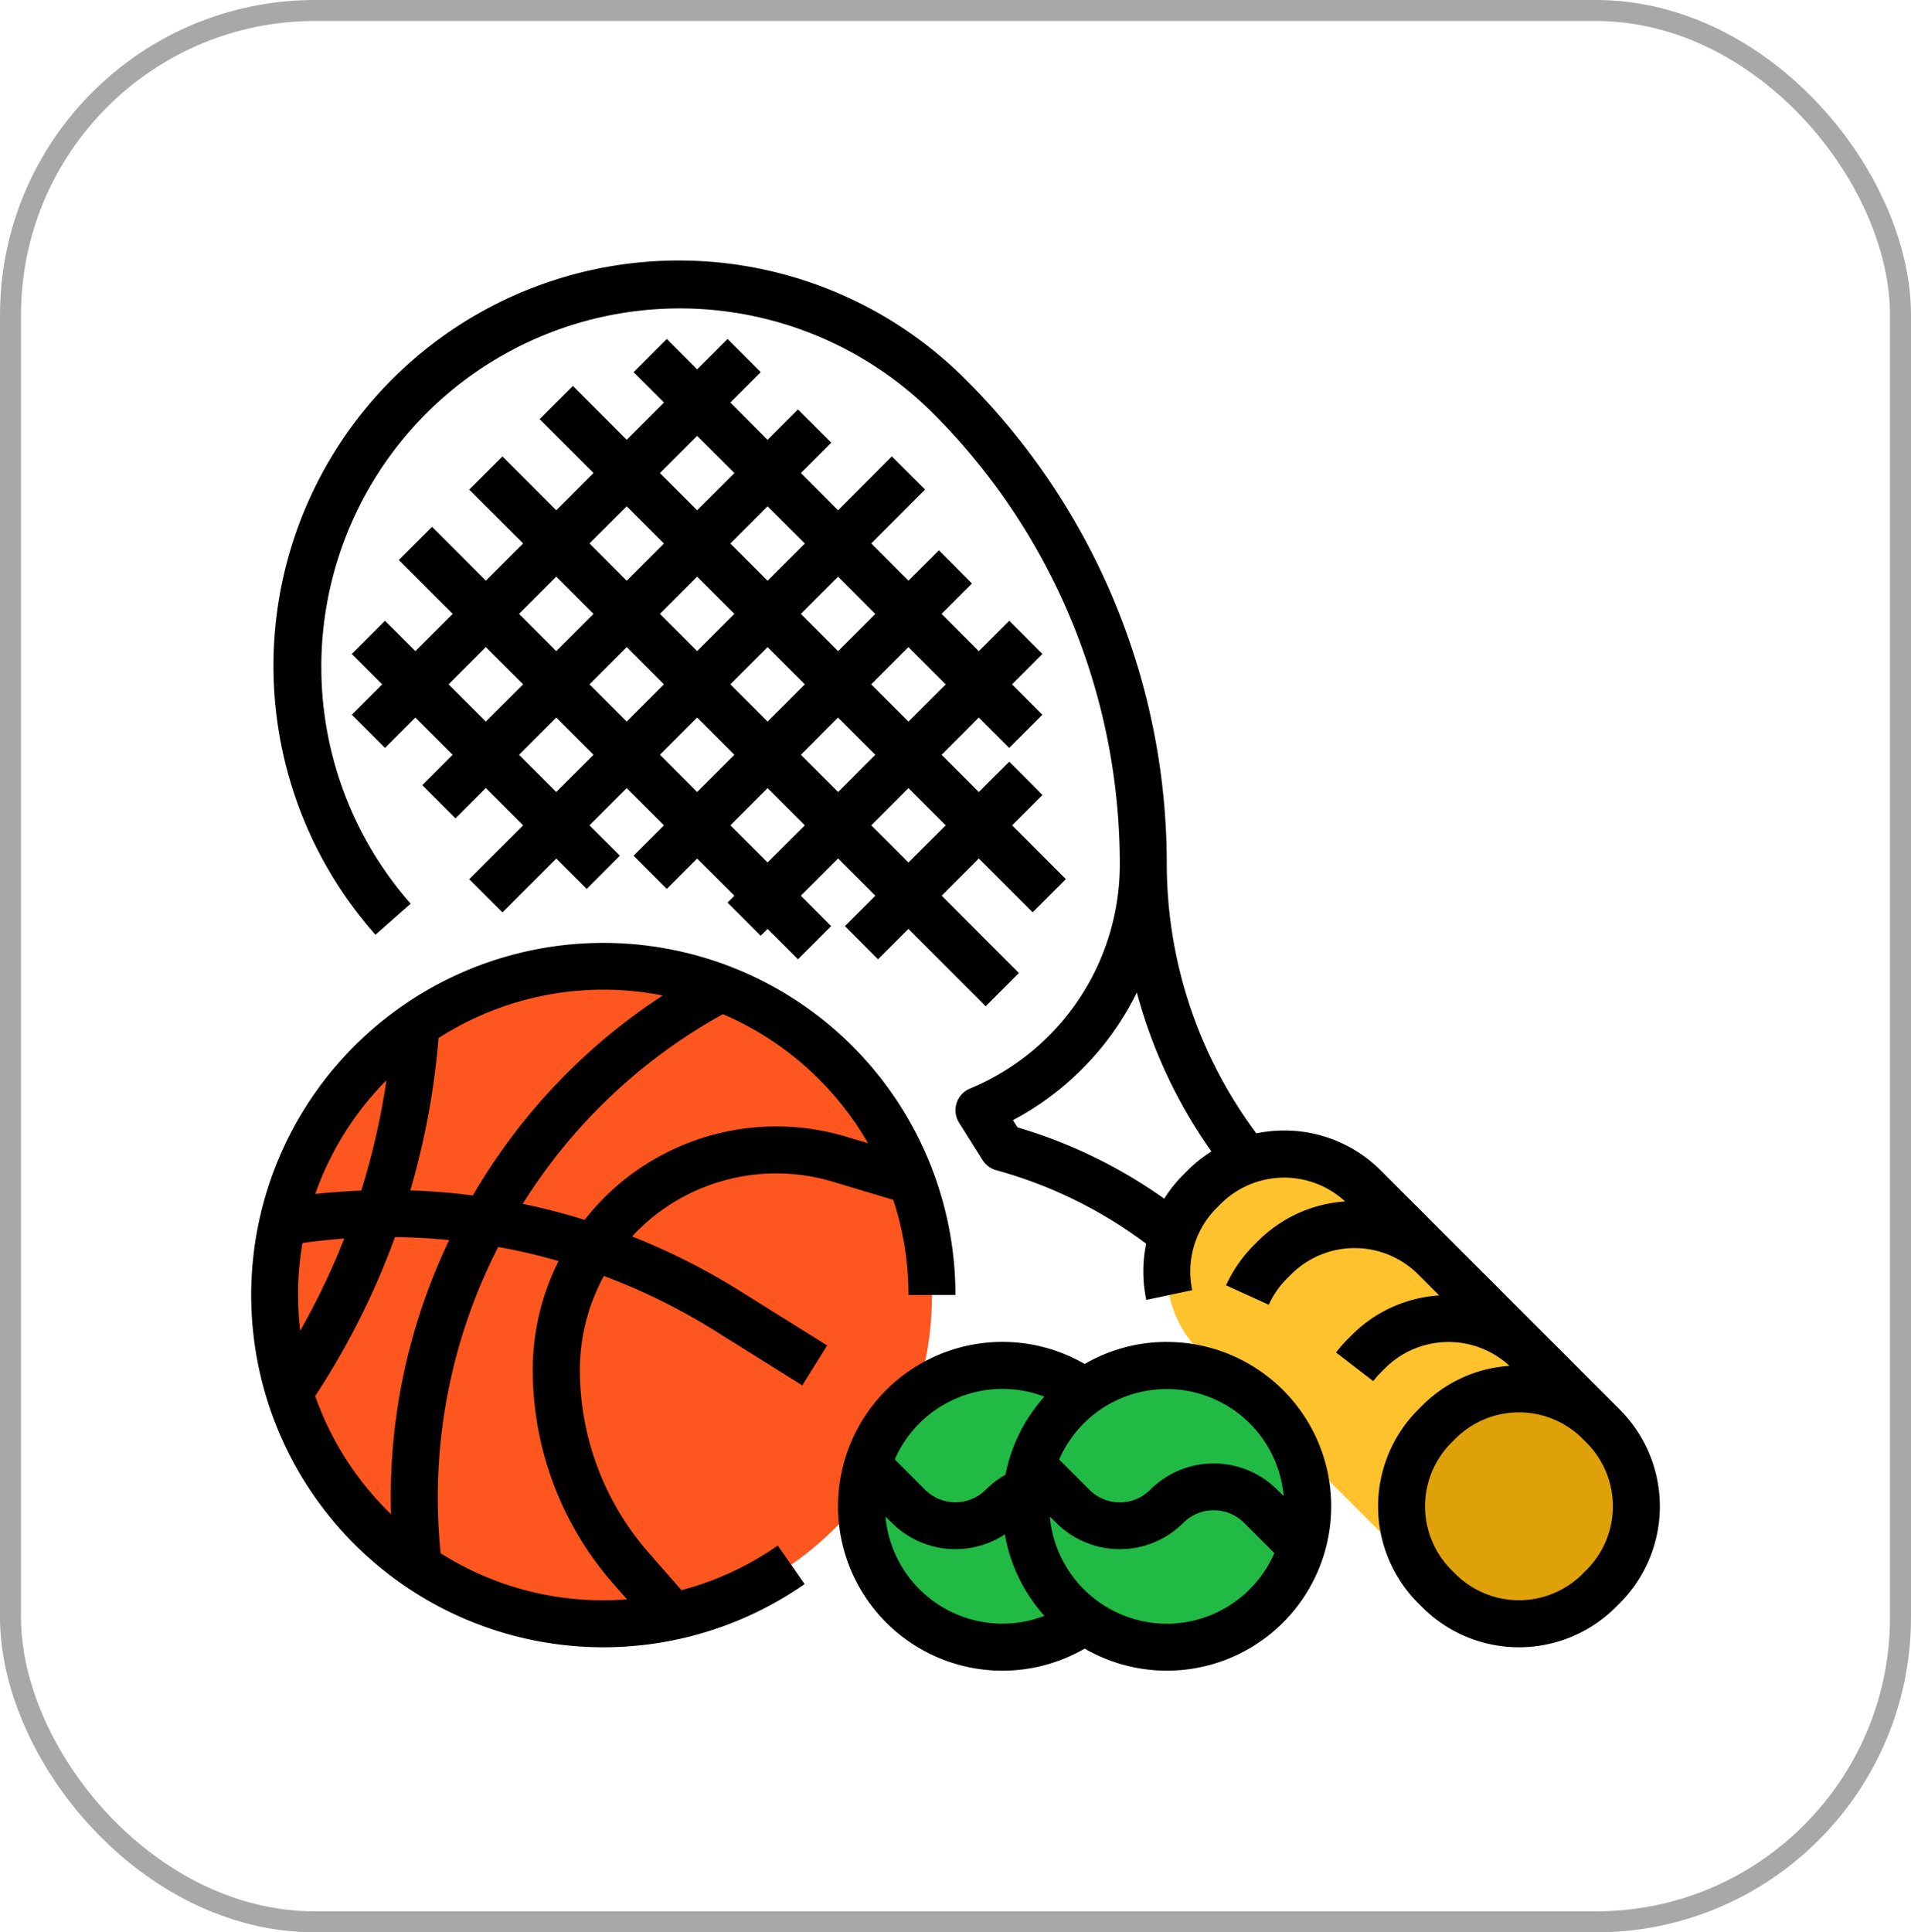 <svg xmlns="http://www.w3.org/2000/svg" width="91" height="92" viewBox="0 0 91 92"><defs><style>.a,.g{fill:none;}.a{stroke:#a8a8a8;}.b{fill:#fec22d;}.c{fill:#dea109;}.d{fill:#fd561f;}.e{fill:#21ba45;}.f{stroke:none;}</style></defs><g transform="translate(-994 -587.901)"><g class="a" transform="translate(994 587.901)"><rect class="f" width="91" height="92" rx="15"/><rect class="g" x="0.5" y="0.5" width="90" height="91" rx="14.5"/></g><g transform="translate(1005.96 600.357)"><path class="b" d="M337.408,321.581l11.836,11.836-7.827,7.827-11.836-11.836A5.4,5.4,0,0,1,328,325.591h0a5.4,5.4,0,0,1,1.581-3.817l.192-.192A5.4,5.4,0,0,1,333.591,320h0A5.4,5.4,0,0,1,337.408,321.581Z" transform="translate(-284.4 -277.512)"/><path class="c" d="M413.591,400h0a5.4,5.4,0,0,0-3.818,1.581l-.192.192A5.4,5.4,0,0,0,408,405.591h0a5.4,5.4,0,0,0,1.581,3.817l.192.192a5.4,5.4,0,0,0,3.818,1.581h0a5.4,5.4,0,0,0,3.817-1.581l.192-.192a5.4,5.4,0,0,0,1.581-3.817h0a5.4,5.4,0,0,0-1.581-3.817l-.192-.192A5.4,5.4,0,0,0,413.591,400Z" transform="translate(-353.219 -346.331)"/><path class="d" d="M55.306,271.632a15.644,15.644,0,0,1-11.12,14.985,15.283,15.283,0,0,1-2.5.537A15.66,15.66,0,0,1,24.167,269.34a15.371,15.371,0,0,1,.535-2.356,15.667,15.667,0,0,1,19.131-10.439A15.306,15.306,0,0,1,46.6,257.6a15.7,15.7,0,0,1,7.167,7.258,15.2,15.2,0,0,1,.981,2.629A15.581,15.581,0,0,1,55.306,271.632Z" transform="translate(-22.888 -222.435)"/><path class="e" d="M237.417,398.7q0,.317-.029.625A6.709,6.709,0,0,1,224,398.7q0-.316.029-.625a6.709,6.709,0,0,1,13.388.625Z" transform="translate(-194.935 -339.44)"/><path class="e" d="M293.417,398.708q0,.316-.029.625A6.709,6.709,0,0,1,280,398.708q0-.317.029-.625a6.709,6.709,0,0,1,13.388.625Z" transform="translate(-243.109 -339.448)"/><path d="M88.06,70.651,76.687,59.278a6.474,6.474,0,0,0-4.608-1.909,6.576,6.576,0,0,0-1.325.135,21.507,21.507,0,0,1-4.266-12.827,32.561,32.561,0,0,0-9.537-23.024A19.3,19.3,0,0,0,28.807,48.048l1.677-1.479A17.066,17.066,0,0,1,55.37,23.234a30.324,30.324,0,0,1,8.882,21.443,11.548,11.548,0,0,1-7.138,10.694A1.118,1.118,0,0,0,56.6,57l1.118,1.775a1.118,1.118,0,0,0,.649.482,21.291,21.291,0,0,1,7.14,3.5,6.545,6.545,0,0,0,.006,2.675l2.188-.463a4.28,4.28,0,0,1,1.161-3.913l.192-.192a4.279,4.279,0,0,1,5.929-.118,6.467,6.467,0,0,0-4.156,1.891l-.192.192a6.5,6.5,0,0,0-1.323,1.909l2.035.926a4.264,4.264,0,0,1,.869-1.254l.192-.192a4.281,4.281,0,0,1,6.052,0l1,1A6.467,6.467,0,0,0,75.3,67.105l-.192.192a6.54,6.54,0,0,0-.559.637L76.32,69.3a4.289,4.289,0,0,1,.367-.418l.192-.192a4.279,4.279,0,0,1,5.929-.118,6.466,6.466,0,0,0-4.156,1.891l-.192.192a6.517,6.517,0,0,0,0,9.216l.192.192a6.517,6.517,0,0,0,9.216,0l.192-.192a6.517,6.517,0,0,0,0-9.216ZM67.471,59.278l-.192.192a6.566,6.566,0,0,0-.912,1.144,23.492,23.492,0,0,0-6.987-3.394l-.217-.345a13.767,13.767,0,0,0,5.9-6.076,23.759,23.759,0,0,0,3.551,7.566,6.563,6.563,0,0,0-1.144.912ZM86.479,78.286l-.192.192a4.281,4.281,0,0,1-6.054,0l-.192-.192a4.281,4.281,0,0,1,0-6.054l.192-.192a4.281,4.281,0,0,1,6.054,0l.192.192h0a4.281,4.281,0,0,1,0,6.054Z" transform="translate(-22.888 -16)"/><path d="M55.279,65.168l1.446-1.446L58.5,65.5l-2.564,2.564,1.581,1.581,2.564-2.564,1.446,1.446,1.581-1.581L61.66,65.5l1.773-1.773L65.206,65.5l-1.446,1.446,1.581,1.581,1.446-1.446L68.56,68.85l-.327.327,1.581,1.581.328-.327,1.446,1.446L73.169,70.3,71.723,68.85,73.5,67.077l1.773,1.773L73.824,70.3,75.4,71.877l1.446-1.446,3.682,3.682,1.581-1.581L78.432,68.85,80.2,67.077l2.564,2.564,1.581-1.581L81.786,65.5l1.446-1.446L81.65,62.469,80.2,63.914l-1.773-1.773L80.2,60.368l1.446,1.446,1.581-1.581-1.446-1.446,1.446-1.446L81.65,55.76,80.2,57.206l-1.773-1.773,1.446-1.446L78.3,52.406,76.85,53.851l-1.773-1.773,2.564-2.564L76.06,47.933,73.5,50.5l-1.773-1.773,1.446-1.446L71.587,45.7l-1.446,1.446L68.369,45.37l1.446-1.446-1.581-1.581-1.446,1.446-1.446-1.446-1.581,1.581,1.446,1.446-1.773,1.773-2.564-2.564L59.288,46.16l2.564,2.564L60.079,50.5l-2.564-2.564-1.581,1.581L58.5,52.078l-1.773,1.773-2.564-2.564-1.581,1.581,2.564,2.564L53.37,57.206,51.924,55.76l-1.581,1.581,1.446,1.446-1.446,1.446,1.581,1.581,1.446-1.446,1.773,1.773L53.7,63.587Zm4.8-1.254-1.773-1.773,1.773-1.773,1.773,1.773ZM70.142,60.56l-1.773-1.773,1.773-1.773,1.773,1.773Zm3.354-.192,1.773,1.773L73.5,63.914l-1.773-1.773Zm-6.709-3.163-1.773-1.773,1.773-1.773,1.773,1.773Zm-1.581,1.581L63.433,60.56,61.66,58.787l1.773-1.773Zm-.192,3.354,1.773-1.773,1.773,1.773-1.773,1.773Zm5.127,5.127L68.369,65.5l1.773-1.773L71.915,65.5ZM78.623,65.5,76.85,67.269,75.077,65.5l1.773-1.773Zm0-6.709L76.85,60.56l-1.773-1.773,1.773-1.773Zm-3.354-3.354L73.5,57.206l-1.773-1.773L73.5,53.66Zm-3.354-3.354-1.773,1.773-1.773-1.773,1.773-1.773Zm-5.127-5.127,1.773,1.773L66.787,50.5l-1.773-1.773Zm-3.354,3.354,1.773,1.773-1.773,1.773L61.66,52.078ZM60.079,53.66l1.773,1.773-1.773,1.773-1.773-1.773Zm-5.127,5.127,1.773-1.773L58.5,58.787,56.724,60.56Z" transform="translate(-45.55 -38.661)"/><path d="M36.091,260.443a9.362,9.362,0,0,1,7.65-1.028l2.883.865a14.478,14.478,0,0,1,.723,4.528h2.236A16.768,16.768,0,1,0,42.4,278.573l-1.279-1.834a14.436,14.436,0,0,1-4.585,2.124l-1.576-1.8a13.188,13.188,0,0,1-3.262-8.684,9.307,9.307,0,0,1,1.143-4.475,29.391,29.391,0,0,1,5.274,2.6l4.172,2.608,1.185-1.9-4.172-2.608a31.63,31.63,0,0,0-5.116-2.581,9.277,9.277,0,0,1,1.912-1.583Zm9.33-2.858-1.038-.311a11.6,11.6,0,0,0-9.477,1.273,11.461,11.461,0,0,0-2.979,2.684c-.968-.3-1.954-.554-2.951-.76a26.189,26.189,0,0,1,9.533-9.033,14.628,14.628,0,0,1,6.912,6.148Zm-9.78-7.034a28.431,28.431,0,0,0-9.039,9.52c-.987-.127-1.982-.207-2.978-.24a36.359,36.359,0,0,0,1.343-7.254A14.524,14.524,0,0,1,35.641,250.55ZM18.275,264.808a14.569,14.569,0,0,1,.212-2.476q.99-.138,1.991-.211a34.157,34.157,0,0,1-2.1,4.391,14.618,14.618,0,0,1-.1-1.7Zm4.212-10.222a34.114,34.114,0,0,1-1.2,5.252c-.731.03-1.464.084-2.192.164A14.564,14.564,0,0,1,22.487,254.586Zm-3.393,15.032a36.391,36.391,0,0,0,3.8-7.568c.861.01,1.724.058,2.582.143a28.328,28.328,0,0,0-2.77,13.055,14.571,14.571,0,0,1-3.614-5.63Zm14.178,8.917.67.766q-.562.043-1.131.044a14.448,14.448,0,0,1-7.744-2.24,26.142,26.142,0,0,1,2.744-14.583,29.409,29.409,0,0,1,2.872.671,11.537,11.537,0,0,0-1.227,5.186,15.425,15.425,0,0,0,3.816,10.157Z" transform="translate(-16.045 -215.611)"/><path d="M231.652,383.994a7.777,7.777,0,0,0-3.909,1.05,7.827,7.827,0,1,0,0,13.552,7.825,7.825,0,1,0,3.91-14.6Zm5.568,7.341-.305-.3a4.28,4.28,0,0,0-6.054,0,2.044,2.044,0,0,1-2.891,0l-1.442-1.442a5.589,5.589,0,0,1,10.692,1.747Zm-13.395-5.105a5.582,5.582,0,0,1,2,.37,7.808,7.808,0,0,0-1.856,3.722,4.268,4.268,0,0,0-.936.708,2.044,2.044,0,0,1-2.891,0l-1.442-1.442A5.6,5.6,0,0,1,223.825,386.23Zm-5.568,6.076.305.3a4.283,4.283,0,0,0,5.38.55,7.8,7.8,0,0,0,1.885,3.881,5.593,5.593,0,0,1-7.57-4.736Zm13.395,5.105a5.6,5.6,0,0,1-5.568-5.105l.305.3a4.28,4.28,0,0,0,6.054,0,2.044,2.044,0,0,1,2.891,0l1.442,1.442A5.6,5.6,0,0,1,231.652,397.412Z" transform="translate(-188.052 -332.561)"/></g></g></svg>